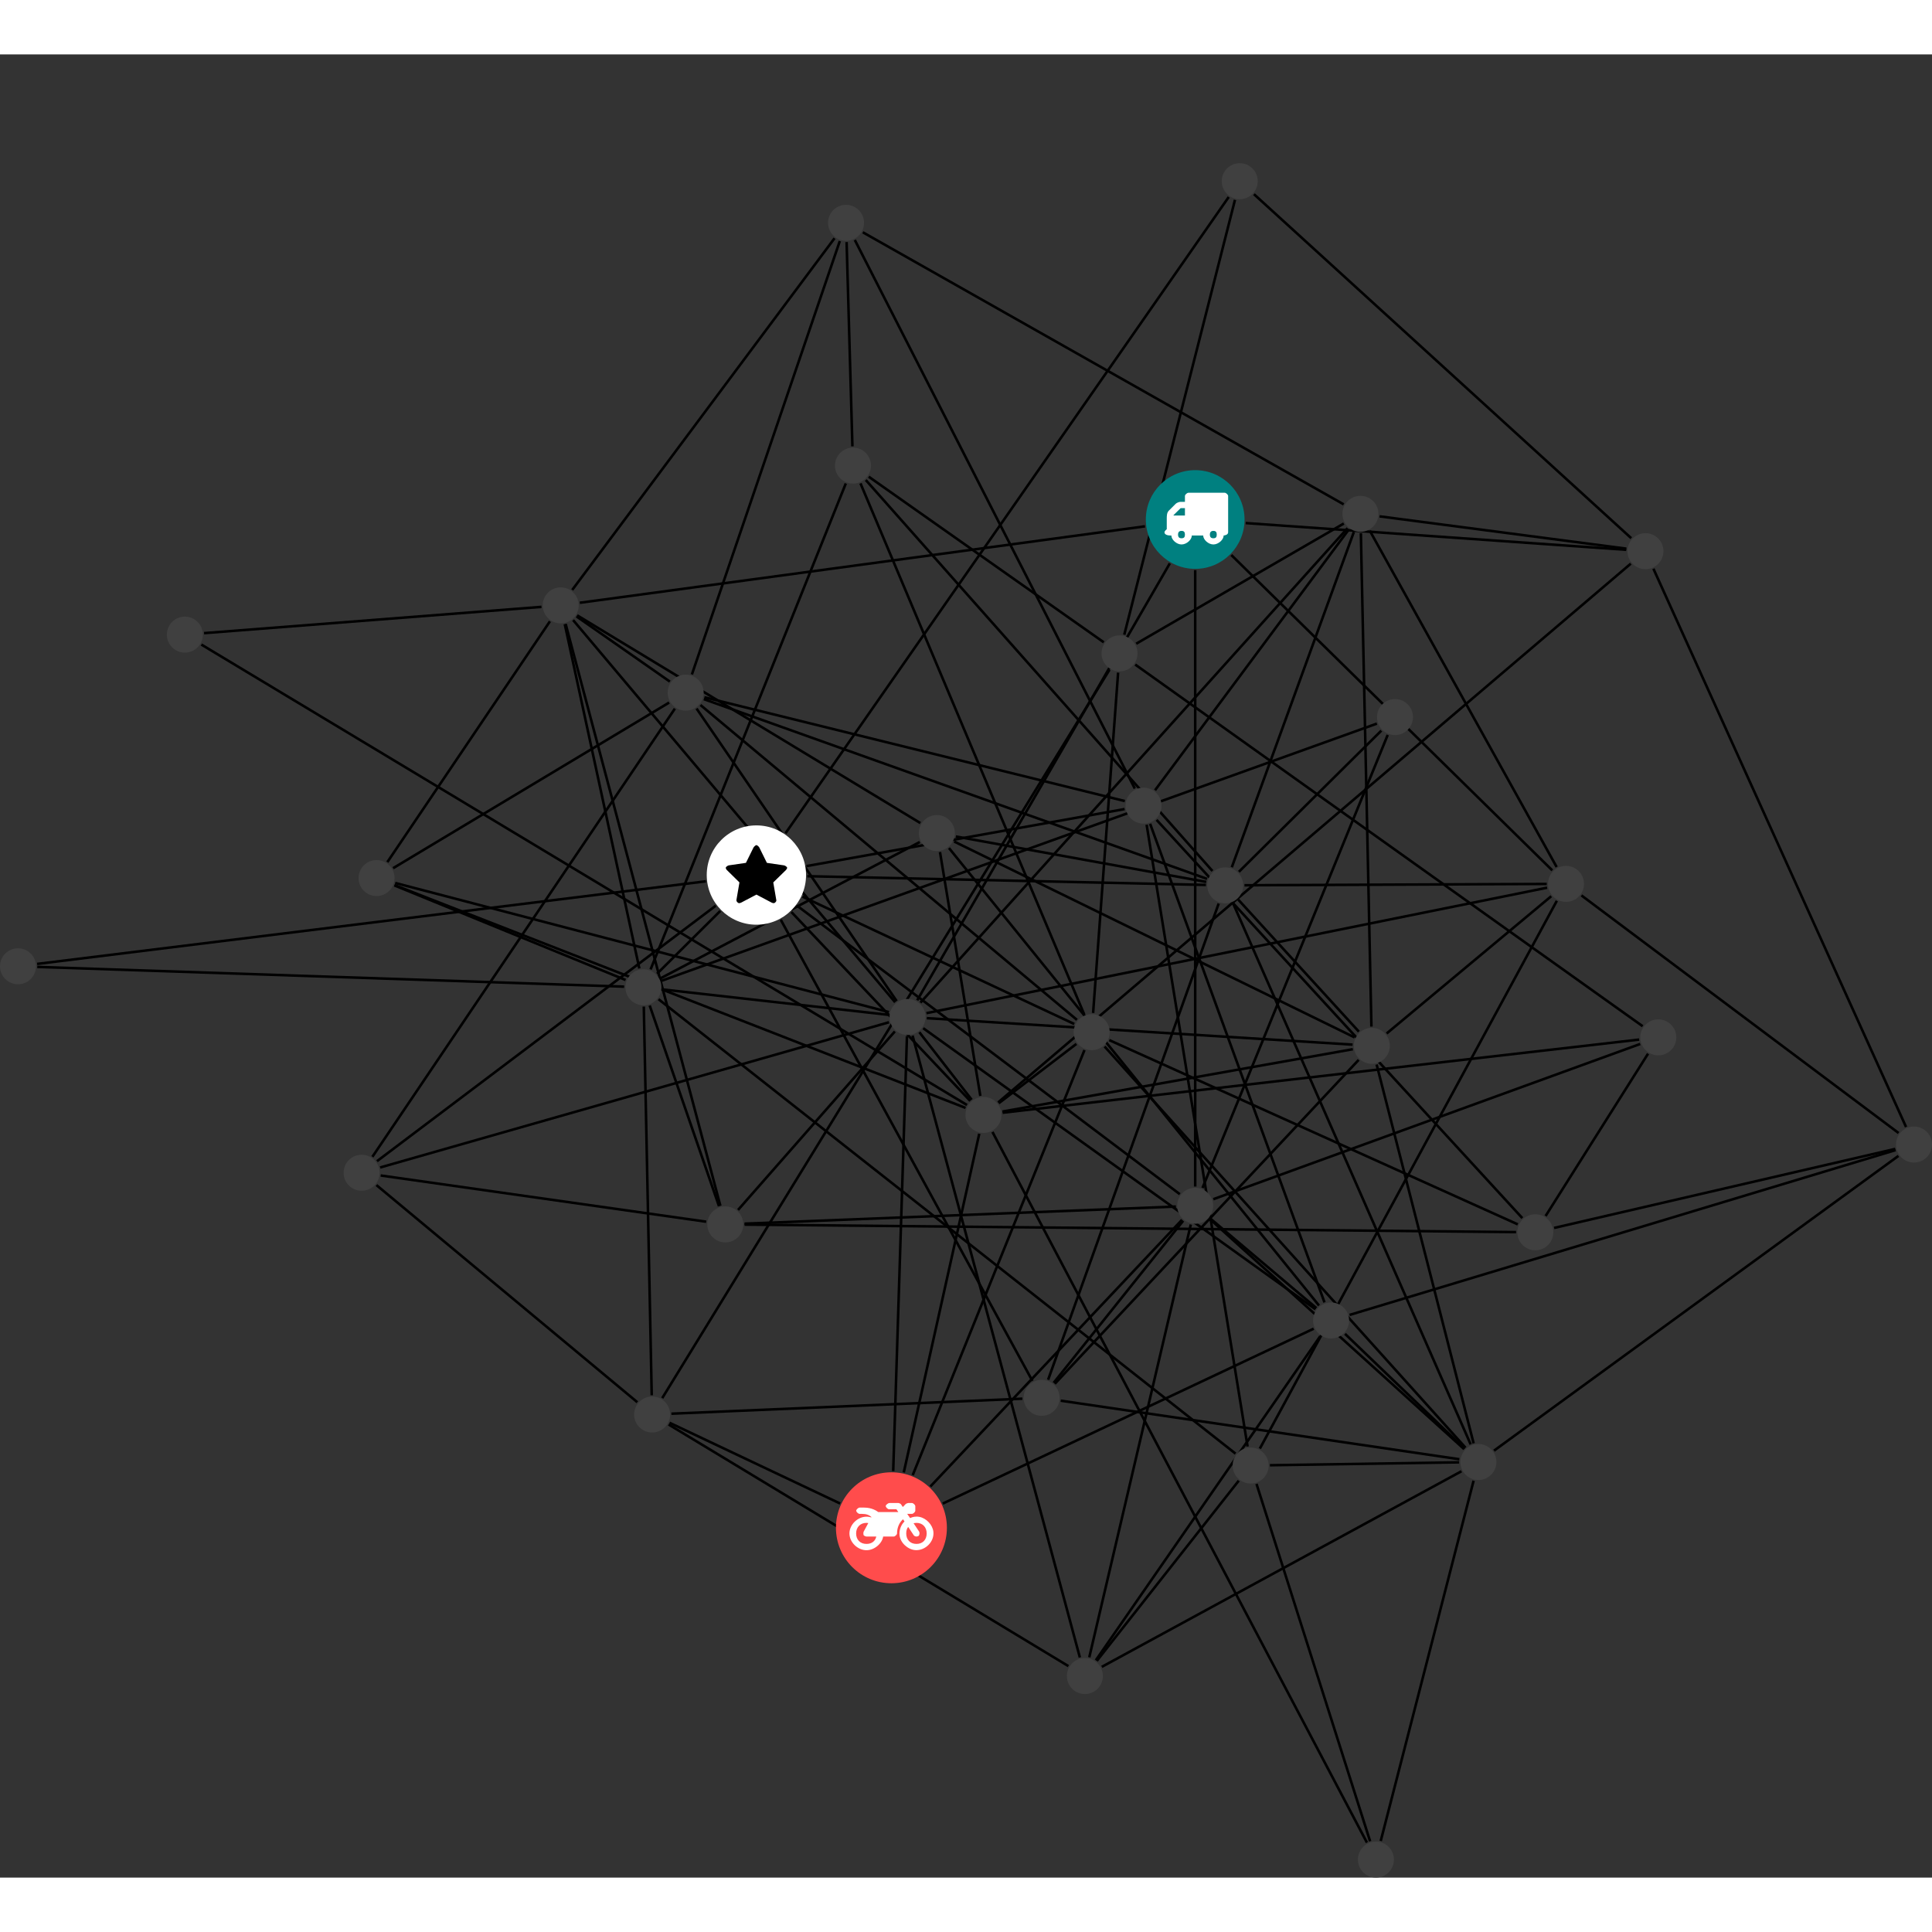 <?xml version="1.0" encoding="UTF-8"?>
<svg xmlns="http://www.w3.org/2000/svg" xmlns:xlink="http://www.w3.org/1999/xlink" width="302.499pt" height="302.499pt" viewBox="0.000 -17.036 302.499 285.463" version="1.1">
<rect x="0.000" y="-17.036" width="302.499" height="285.463" fill="#333333" stroke="none"/>
<defs>
<g>
<symbol overflow="visible" id="glyph0-0">
<path style="stroke:none;" d="M 1.422 -0.75 L 1.422 -7.922 L 3.562 -7.922 L 3.562 -0.891 L 1.422 -0.891 Z M 0.625 0 L 4.531 0 L 4.531 -8.812 L 0.438 -8.812 L 0.438 0 Z M 0.625 0 "/>
</symbol>
<symbol overflow="visible" id="glyph0-1">
<path style="stroke:none;" d="M 3.375 -0.844 C 3.375 -0.453 3.234 -0.266 2.844 -0.266 C 2.469 -0.266 2.297 -0.453 2.297 -0.844 C 2.297 -1.219 2.469 -1.422 2.844 -1.422 C 3.234 -1.422 3.375 -1.219 3.375 -0.844 Z M 1.594 -3.688 L 1.594 -3.859 C 1.594 -3.875 1.578 -3.875 1.594 -3.891 L 2.688 -4.969 C 2.703 -5 2.656 -4.984 2.688 -4.984 L 3.375 -4.984 L 3.375 -3.828 L 1.594 -3.828 Z M 8.359 -0.844 C 8.359 -0.453 8.219 -0.266 7.828 -0.266 C 7.453 -0.266 7.281 -0.453 7.281 -0.844 C 7.281 -1.219 7.453 -1.422 7.828 -1.422 C 8.219 -1.422 8.359 -1.219 8.359 -0.844 Z M 10.141 -6.891 C 10.141 -7.094 9.812 -7.391 9.609 -7.391 L 3.922 -7.391 C 3.719 -7.391 3.375 -7.094 3.375 -6.891 L 3.375 -5.969 L 2.672 -5.969 C 2.469 -5.969 2.078 -5.812 1.938 -5.672 L 0.844 -4.578 C 0.531 -4.266 0.531 -3.734 0.531 -3.328 L 0.531 -1.688 C 0.516 -1.688 0.172 -1.391 0.172 -1.203 C 0.172 -0.781 0.781 -0.703 1.062 -0.703 L 1.25 -0.703 C 1.25 -0.047 2.062 0.703 2.844 0.703 C 3.641 0.703 4.453 -0.047 4.453 -0.703 L 6.234 -0.703 C 6.234 -0.047 7.047 0.703 7.828 0.703 C 8.625 0.703 9.438 -0.047 9.438 -0.703 C 9.547 -0.703 10.141 -0.781 10.141 -1.203 Z M 10.141 -6.891 "/>
</symbol>
<symbol overflow="visible" id="glyph0-2">
<path style="stroke:none;" d="M 12.969 -2.906 C 12.844 -3.984 11.859 -5.016 10.781 -5.219 C 10.234 -5.328 9.703 -5.219 9.328 -5.031 L 8.875 -5.688 L 9.609 -5.688 C 9.812 -5.688 10.141 -5.984 10.141 -6.188 L 10.141 -6.891 C 10.141 -7.094 9.812 -7.391 9.609 -7.391 L 9.047 -7.391 C 8.969 -7.391 8.734 -7.312 8.656 -7.25 L 8.188 -6.766 L 7.891 -7.203 C 7.828 -7.281 7.594 -7.391 7.484 -7.391 L 6.078 -7.391 C 5.906 -7.391 5.547 -7.125 5.516 -6.953 C 5.484 -6.734 5.828 -6.406 6.047 -6.406 L 7.188 -6.406 L 7.484 -5.969 L 4.344 -5.969 C 4.141 -6.125 3.375 -6.672 2.141 -6.672 L 1.422 -6.672 C 1.219 -6.672 0.891 -6.375 0.891 -6.188 C 0.891 -5.984 1.219 -5.688 1.422 -5.688 L 1.781 -5.688 C 2.484 -5.688 2.906 -5.516 3.281 -5.188 L 3.25 -5.141 C 3.078 -5.188 2.797 -5.25 2.5 -5.25 C 1.109 -5.25 -0.172 -4 -0.172 -2.625 C -0.172 -1.25 1.109 0 2.5 0 C 3.75 0 4.953 -1.062 5.109 -2.141 L 6.766 -2.141 C 6.969 -2.141 7.281 -2.438 7.281 -2.625 C 7.281 -3.609 7.688 -4.391 8.219 -4.844 L 8.453 -4.5 C 7.969 -4.062 7.578 -3.203 7.672 -2.359 C 7.781 -1.172 8.969 -0.094 10.141 -0.016 C 11.703 0.094 13.156 -1.344 12.969 -2.906 Z M 2.5 -0.984 C 1.516 -0.984 0.875 -1.641 0.875 -2.625 C 0.875 -3.594 1.516 -4.281 2.5 -4.281 C 2.672 -4.281 2.844 -4.234 2.781 -4.25 L 2.047 -2.891 C 2 -2.781 2 -2.469 2.047 -2.359 C 2.125 -2.25 2.375 -2.141 2.5 -2.141 L 4.031 -2.141 C 3.891 -1.453 3.344 -0.984 2.5 -0.984 Z M 10.328 -0.984 C 9.344 -0.984 8.719 -1.641 8.719 -2.625 C 8.719 -3.109 8.859 -3.469 9.031 -3.641 L 9.906 -2.328 C 9.969 -2.219 10.203 -2.141 10.328 -2.141 C 10.391 -2.141 10.594 -2.188 10.641 -2.234 C 10.812 -2.344 10.844 -2.75 10.734 -2.922 L 9.875 -4.219 C 9.859 -4.219 10.094 -4.281 10.328 -4.281 C 11.297 -4.281 11.922 -3.594 11.922 -2.625 C 11.922 -1.641 11.297 -0.984 10.328 -0.984 Z M 10.328 -0.984 "/>
</symbol>
<symbol overflow="visible" id="glyph0-3">
<path style="stroke:none;" d="M 9.438 -5.078 C 9.438 -5.25 9.078 -5.453 8.938 -5.469 L 6.266 -5.859 L 5.078 -8.266 C 5.031 -8.375 4.75 -8.641 4.625 -8.641 C 4.5 -8.641 4.234 -8.375 4.172 -8.266 L 2.984 -5.859 L 0.312 -5.469 C 0.172 -5.453 -0.172 -5.25 -0.172 -5.078 C -0.172 -4.969 -0.062 -4.781 0.016 -4.719 L 1.969 -2.797 L 1.5 -0.062 C 1.5 -0.016 1.5 0.016 1.5 0.047 C 1.5 0.203 1.75 0.453 1.906 0.453 C 1.984 0.453 2.188 0.406 2.25 0.359 L 4.625 -0.891 L 7 0.359 C 7.062 0.406 7.266 0.453 7.344 0.453 C 7.5 0.453 7.75 0.203 7.75 0.047 C 7.75 0.016 7.75 -0.016 7.734 -0.062 L 7.266 -2.797 L 9.234 -4.719 C 9.297 -4.781 9.438 -4.969 9.438 -5.078 Z M 9.438 -5.078 "/>
</symbol>
</g>
<clipPath id="clip1">
  <path d="M 237 148 L 302.5 148 L 302.5 173 L 237 173 Z M 237 148 "/>
</clipPath>
<clipPath id="clip2">
  <path d="M 149 146 L 220 146 L 220 268.426 L 149 268.426 Z M 149 146 "/>
</clipPath>
<clipPath id="clip3">
  <path d="M 210 200 L 237 200 L 237 268.426 L 210 268.426 Z M 210 200 "/>
</clipPath>
<clipPath id="clip4">
  <path d="M 191 201 L 221 201 L 221 268.426 L 191 268.426 Z M 191 201 "/>
</clipPath>
<clipPath id="clip5">
  <path d="M 253 57 L 302.5 57 L 302.5 157 L 253 157 Z M 253 57 "/>
</clipPath>
<clipPath id="clip6">
  <path d="M 241 109 L 302.5 109 L 302.5 158 L 241 158 Z M 241 109 "/>
</clipPath>
<clipPath id="clip7">
  <path d="M 205 148 L 302.5 148 L 302.5 186 L 205 186 Z M 205 148 "/>
</clipPath>
<clipPath id="clip8">
  <path d="M 228 149 L 302.5 149 L 302.5 208 L 228 208 Z M 228 149 "/>
</clipPath>
<clipPath id="clip9">
  <path d="M 212 262 L 219 262 L 219 268.426 L 212 268.426 Z M 212 262 "/>
</clipPath>
<clipPath id="clip10">
  <path d="M 296 150 L 302.5 150 L 302.5 157 L 296 157 Z M 296 150 "/>
</clipPath>
</defs>
<g id="surface1">
<path style="fill:none;stroke-width:0.399;stroke-linecap:butt;stroke-linejoin:miter;stroke:rgb(0%,0%,0%);stroke-opacity:1;stroke-miterlimit:10;" d="M 0.002 -7.928 L 0.002 -104.436 " transform="matrix(1,0,0,-1,187.135,55.787)"/>
<path style="fill:none;stroke-width:0.399;stroke-linecap:butt;stroke-linejoin:miter;stroke:rgb(0%,0%,0%);stroke-opacity:1;stroke-miterlimit:10;" d="M 7.908 -0.557 L 67.49 -4.744 " transform="matrix(1,0,0,-1,187.135,55.787)"/>
<path style="fill:none;stroke-width:0.399;stroke-linecap:butt;stroke-linejoin:miter;stroke:rgb(0%,0%,0%);stroke-opacity:1;stroke-miterlimit:10;" d="M 5.654 -5.557 L 55.908 -54.932 " transform="matrix(1,0,0,-1,187.135,55.787)"/>
<path style="fill:none;stroke-width:0.399;stroke-linecap:butt;stroke-linejoin:miter;stroke:rgb(0%,0%,0%);stroke-opacity:1;stroke-miterlimit:10;" d="M -7.858 -1.065 L -96.354 -13.037 " transform="matrix(1,0,0,-1,187.135,55.787)"/>
<path style="fill:none;stroke-width:0.399;stroke-linecap:butt;stroke-linejoin:miter;stroke:rgb(0%,0%,0%);stroke-opacity:1;stroke-miterlimit:10;" d="M -3.971 -6.865 L -43.526 -75.279 " transform="matrix(1,0,0,-1,187.135,55.787)"/>
<path style="fill:none;stroke-width:0.399;stroke-linecap:butt;stroke-linejoin:miter;stroke:rgb(0%,0%,0%);stroke-opacity:1;stroke-miterlimit:10;" d="M 30.142 -33.729 L 1.142 -104.658 " transform="matrix(1,0,0,-1,187.135,55.787)"/>
<path style="fill:none;stroke-width:0.399;stroke-linecap:butt;stroke-linejoin:miter;stroke:rgb(0%,0%,0%);stroke-opacity:1;stroke-miterlimit:10;" d="M 29.142 -33.057 L 6.842 -55.158 " transform="matrix(1,0,0,-1,187.135,55.787)"/>
<path style="fill:none;stroke-width:0.399;stroke-linecap:butt;stroke-linejoin:miter;stroke:rgb(0%,0%,0%);stroke-opacity:1;stroke-miterlimit:10;" d="M 28.447 -31.955 L -83.557 -72.225 " transform="matrix(1,0,0,-1,187.135,55.787)"/>
<path style="fill:none;stroke-width:0.399;stroke-linecap:butt;stroke-linejoin:miter;stroke:rgb(0%,0%,0%);stroke-opacity:1;stroke-miterlimit:10;" d="M 50.24 -111.572 L -70.553 -110.4 " transform="matrix(1,0,0,-1,187.135,55.787)"/>
<path style="fill:none;stroke-width:0.399;stroke-linecap:butt;stroke-linejoin:miter;stroke:rgb(0%,0%,0%);stroke-opacity:1;stroke-miterlimit:10;" d="M 54.865 -109.049 L 70.904 -83.639 " transform="matrix(1,0,0,-1,187.135,55.787)"/>
<g clip-path="url(#clip1)" clip-rule="nonzero">
<path style="fill:none;stroke-width:0.399;stroke-linecap:butt;stroke-linejoin:miter;stroke:rgb(0%,0%,0%);stroke-opacity:1;stroke-miterlimit:10;" d="M 56.197 -110.92 L 109.607 -98.545 " transform="matrix(1,0,0,-1,187.135,55.787)"/>
</g>
<path style="fill:none;stroke-width:0.399;stroke-linecap:butt;stroke-linejoin:miter;stroke:rgb(0%,0%,0%);stroke-opacity:1;stroke-miterlimit:10;" d="M 50.506 -110.361 L -13.451 -81.514 " transform="matrix(1,0,0,-1,187.135,55.787)"/>
<path style="fill:none;stroke-width:0.399;stroke-linecap:butt;stroke-linejoin:miter;stroke:rgb(0%,0%,0%);stroke-opacity:1;stroke-miterlimit:10;" d="M 51.217 -109.381 L -6.049 -47.029 " transform="matrix(1,0,0,-1,187.135,55.787)"/>
<path style="fill:none;stroke-width:0.399;stroke-linecap:butt;stroke-linejoin:miter;stroke:rgb(0%,0%,0%);stroke-opacity:1;stroke-miterlimit:10;" d="M -45.627 -149.197 L -33.807 -96.17 " transform="matrix(1,0,0,-1,187.135,55.787)"/>
<path style="fill:none;stroke-width:0.399;stroke-linecap:butt;stroke-linejoin:miter;stroke:rgb(0%,0%,0%);stroke-opacity:1;stroke-miterlimit:10;" d="M -41.467 -151.408 L -2.069 -109.647 " transform="matrix(1,0,0,-1,187.135,55.787)"/>
<path style="fill:none;stroke-width:0.399;stroke-linecap:butt;stroke-linejoin:miter;stroke:rgb(0%,0%,0%);stroke-opacity:1;stroke-miterlimit:10;" d="M -55.596 -154.068 L -82.299 -141.428 " transform="matrix(1,0,0,-1,187.135,55.787)"/>
<path style="fill:none;stroke-width:0.399;stroke-linecap:butt;stroke-linejoin:miter;stroke:rgb(0%,0%,0%);stroke-opacity:1;stroke-miterlimit:10;" d="M -39.526 -154.08 L 18.549 -126.697 " transform="matrix(1,0,0,-1,187.135,55.787)"/>
<path style="fill:none;stroke-width:0.399;stroke-linecap:butt;stroke-linejoin:miter;stroke:rgb(0%,0%,0%);stroke-opacity:1;stroke-miterlimit:10;" d="M -47.283 -148.99 L -45.131 -80.908 " transform="matrix(1,0,0,-1,187.135,55.787)"/>
<path style="fill:none;stroke-width:0.399;stroke-linecap:butt;stroke-linejoin:miter;stroke:rgb(0%,0%,0%);stroke-opacity:1;stroke-miterlimit:10;" d="M -44.233 -149.631 L -17.334 -83.068 " transform="matrix(1,0,0,-1,187.135,55.787)"/>
<g clip-path="url(#clip2)" clip-rule="nonzero">
<path style="fill:none;stroke-width:0.399;stroke-linecap:butt;stroke-linejoin:miter;stroke:rgb(0%,0%,0%);stroke-opacity:1;stroke-miterlimit:10;" d="M 26.888 -207.154 L -31.74 -95.897 " transform="matrix(1,0,0,-1,187.135,55.787)"/>
</g>
<g clip-path="url(#clip3)" clip-rule="nonzero">
<path style="fill:none;stroke-width:0.399;stroke-linecap:butt;stroke-linejoin:miter;stroke:rgb(0%,0%,0%);stroke-opacity:1;stroke-miterlimit:10;" d="M 29.049 -206.904 L 43.592 -150.494 " transform="matrix(1,0,0,-1,187.135,55.787)"/>
</g>
<g clip-path="url(#clip4)" clip-rule="nonzero">
<path style="fill:none;stroke-width:0.399;stroke-linecap:butt;stroke-linejoin:miter;stroke:rgb(0%,0%,0%);stroke-opacity:1;stroke-miterlimit:10;" d="M 27.385 -206.947 L 9.599 -150.998 " transform="matrix(1,0,0,-1,187.135,55.787)"/>
</g>
<path style="fill:none;stroke-width:0.399;stroke-linecap:butt;stroke-linejoin:miter;stroke:rgb(0%,0%,0%);stroke-opacity:1;stroke-miterlimit:10;" d="M -35.225 -91.033 L -63.221 -61.459 " transform="matrix(1,0,0,-1,187.135,55.787)"/>
<path style="fill:none;stroke-width:0.399;stroke-linecap:butt;stroke-linejoin:miter;stroke:rgb(0%,0%,0%);stroke-opacity:1;stroke-miterlimit:10;" d="M -30.854 -91.268 L 68.201 -6.912 " transform="matrix(1,0,0,-1,187.135,55.787)"/>
<path style="fill:none;stroke-width:0.399;stroke-linecap:butt;stroke-linejoin:miter;stroke:rgb(0%,0%,0%);stroke-opacity:1;stroke-miterlimit:10;" d="M -35.959 -92.127 L -125.365 -57.24 " transform="matrix(1,0,0,-1,187.135,55.787)"/>
<path style="fill:none;stroke-width:0.399;stroke-linecap:butt;stroke-linejoin:miter;stroke:rgb(0%,0%,0%);stroke-opacity:1;stroke-miterlimit:10;" d="M -30.178 -92.697 L 24.685 -82.936 " transform="matrix(1,0,0,-1,187.135,55.787)"/>
<path style="fill:none;stroke-width:0.399;stroke-linecap:butt;stroke-linejoin:miter;stroke:rgb(0%,0%,0%);stroke-opacity:1;stroke-miterlimit:10;" d="M -35.737 -91.67 L -155.608 -19.58 " transform="matrix(1,0,0,-1,187.135,55.787)"/>
<path style="fill:none;stroke-width:0.399;stroke-linecap:butt;stroke-linejoin:miter;stroke:rgb(0%,0%,0%);stroke-opacity:1;stroke-miterlimit:10;" d="M -30.151 -92.881 L 69.513 -81.428 " transform="matrix(1,0,0,-1,187.135,55.787)"/>
<path style="fill:none;stroke-width:0.399;stroke-linecap:butt;stroke-linejoin:miter;stroke:rgb(0%,0%,0%);stroke-opacity:1;stroke-miterlimit:10;" d="M -34.998 -90.842 L -43.19 -80.275 " transform="matrix(1,0,0,-1,187.135,55.787)"/>
<path style="fill:none;stroke-width:0.399;stroke-linecap:butt;stroke-linejoin:miter;stroke:rgb(0%,0%,0%);stroke-opacity:1;stroke-miterlimit:10;" d="M -30.752 -91.393 L -18.6 -82.104 " transform="matrix(1,0,0,-1,187.135,55.787)"/>
<path style="fill:none;stroke-width:0.399;stroke-linecap:butt;stroke-linejoin:miter;stroke:rgb(0%,0%,0%);stroke-opacity:1;stroke-miterlimit:10;" d="M -33.643 -90.248 L -39.959 -52.068 " transform="matrix(1,0,0,-1,187.135,55.787)"/>
<path style="fill:none;stroke-width:0.399;stroke-linecap:butt;stroke-linejoin:miter;stroke:rgb(0%,0%,0%);stroke-opacity:1;stroke-miterlimit:10;" d="M -2.408 -105.635 L -62.334 -60.471 " transform="matrix(1,0,0,-1,187.135,55.787)"/>
<path style="fill:none;stroke-width:0.399;stroke-linecap:butt;stroke-linejoin:miter;stroke:rgb(0%,0%,0%);stroke-opacity:1;stroke-miterlimit:10;" d="M -0.69 -110.389 L -16.584 -178.147 " transform="matrix(1,0,0,-1,187.135,55.787)"/>
<path style="fill:none;stroke-width:0.399;stroke-linecap:butt;stroke-linejoin:miter;stroke:rgb(0%,0%,0%);stroke-opacity:1;stroke-miterlimit:10;" d="M -3.014 -107.572 L -70.557 -110.252 " transform="matrix(1,0,0,-1,187.135,55.787)"/>
<path style="fill:none;stroke-width:0.399;stroke-linecap:butt;stroke-linejoin:miter;stroke:rgb(0%,0%,0%);stroke-opacity:1;stroke-miterlimit:10;" d="M 2.838 -106.42 L 69.677 -82.115 " transform="matrix(1,0,0,-1,187.135,55.787)"/>
<path style="fill:none;stroke-width:0.399;stroke-linecap:butt;stroke-linejoin:miter;stroke:rgb(0%,0%,0%);stroke-opacity:1;stroke-miterlimit:10;" d="M 2.306 -109.397 L 18.974 -123.467 " transform="matrix(1,0,0,-1,187.135,55.787)"/>
<path style="fill:none;stroke-width:0.399;stroke-linecap:butt;stroke-linejoin:miter;stroke:rgb(0%,0%,0%);stroke-opacity:1;stroke-miterlimit:10;" d="M 2.236 -109.475 L 42.107 -145.549 " transform="matrix(1,0,0,-1,187.135,55.787)"/>
<path style="fill:none;stroke-width:0.399;stroke-linecap:butt;stroke-linejoin:miter;stroke:rgb(0%,0%,0%);stroke-opacity:1;stroke-miterlimit:10;" d="M -1.885 -109.807 L -22.158 -135.17 " transform="matrix(1,0,0,-1,187.135,55.787)"/>
<path style="fill:none;stroke-width:0.399;stroke-linecap:butt;stroke-linejoin:miter;stroke:rgb(0%,0%,0%);stroke-opacity:1;stroke-miterlimit:10;" d="M -60.733 -55.846 L 1.681 -57.217 " transform="matrix(1,0,0,-1,187.135,55.787)"/>
<path style="fill:none;stroke-width:0.399;stroke-linecap:butt;stroke-linejoin:miter;stroke:rgb(0%,0%,0%);stroke-opacity:1;stroke-miterlimit:10;" d="M -75.073 -60.471 L -128.108 -100.467 " transform="matrix(1,0,0,-1,187.135,55.787)"/>
<path style="fill:none;stroke-width:0.399;stroke-linecap:butt;stroke-linejoin:miter;stroke:rgb(0%,0%,0%);stroke-opacity:1;stroke-miterlimit:10;" d="M -76.619 -56.647 L -181.322 -69.584 " transform="matrix(1,0,0,-1,187.135,55.787)"/>
<path style="fill:none;stroke-width:0.399;stroke-linecap:butt;stroke-linejoin:miter;stroke:rgb(0%,0%,0%);stroke-opacity:1;stroke-miterlimit:10;" d="M -64.147 -49.127 L 5.248 50.494 " transform="matrix(1,0,0,-1,187.135,55.787)"/>
<path style="fill:none;stroke-width:0.399;stroke-linecap:butt;stroke-linejoin:miter;stroke:rgb(0%,0%,0%);stroke-opacity:1;stroke-miterlimit:10;" d="M -64.885 -62.67 L -25.487 -134.877 " transform="matrix(1,0,0,-1,187.135,55.787)"/>
<path style="fill:none;stroke-width:0.399;stroke-linecap:butt;stroke-linejoin:miter;stroke:rgb(0%,0%,0%);stroke-opacity:1;stroke-miterlimit:10;" d="M -61.483 -59.053 L -18.936 -78.99 " transform="matrix(1,0,0,-1,187.135,55.787)"/>
<path style="fill:none;stroke-width:0.399;stroke-linecap:butt;stroke-linejoin:miter;stroke:rgb(0%,0%,0%);stroke-opacity:1;stroke-miterlimit:10;" d="M -74.362 -61.291 L -84.256 -71.119 " transform="matrix(1,0,0,-1,187.135,55.787)"/>
<path style="fill:none;stroke-width:0.399;stroke-linecap:butt;stroke-linejoin:miter;stroke:rgb(0%,0%,0%);stroke-opacity:1;stroke-miterlimit:10;" d="M -60.854 -54.264 L -11.057 -45.338 " transform="matrix(1,0,0,-1,187.135,55.787)"/>
<path style="fill:none;stroke-width:0.399;stroke-linecap:butt;stroke-linejoin:miter;stroke:rgb(0%,0%,0%);stroke-opacity:1;stroke-miterlimit:10;" d="M 6.736 -59.51 L 25.623 -80.182 " transform="matrix(1,0,0,-1,187.135,55.787)"/>
<path style="fill:none;stroke-width:0.399;stroke-linecap:butt;stroke-linejoin:miter;stroke:rgb(0%,0%,0%);stroke-opacity:1;stroke-miterlimit:10;" d="M 7.717 -57.268 L 55.041 -57.061 " transform="matrix(1,0,0,-1,187.135,55.787)"/>
<path style="fill:none;stroke-width:0.399;stroke-linecap:butt;stroke-linejoin:miter;stroke:rgb(0%,0%,0%);stroke-opacity:1;stroke-miterlimit:10;" d="M 5.732 -54.447 L 24.842 -1.951 " transform="matrix(1,0,0,-1,187.135,55.787)"/>
<path style="fill:none;stroke-width:0.399;stroke-linecap:butt;stroke-linejoin:miter;stroke:rgb(0%,0%,0%);stroke-opacity:1;stroke-miterlimit:10;" d="M 5.912 -60.045 L 43.131 -144.811 " transform="matrix(1,0,0,-1,187.135,55.787)"/>
<path style="fill:none;stroke-width:0.399;stroke-linecap:butt;stroke-linejoin:miter;stroke:rgb(0%,0%,0%);stroke-opacity:1;stroke-miterlimit:10;" d="M 3.681 -60.123 L -23.026 -134.686 " transform="matrix(1,0,0,-1,187.135,55.787)"/>
<path style="fill:none;stroke-width:0.399;stroke-linecap:butt;stroke-linejoin:miter;stroke:rgb(0%,0%,0%);stroke-opacity:1;stroke-miterlimit:10;" d="M 1.728 -56.744 L -37.479 -49.631 " transform="matrix(1,0,0,-1,187.135,55.787)"/>
<path style="fill:none;stroke-width:0.399;stroke-linecap:butt;stroke-linejoin:miter;stroke:rgb(0%,0%,0%);stroke-opacity:1;stroke-miterlimit:10;" d="M 2.697 -55.026 L -51.58 6.182 " transform="matrix(1,0,0,-1,187.135,55.787)"/>
<path style="fill:none;stroke-width:0.399;stroke-linecap:butt;stroke-linejoin:miter;stroke:rgb(0%,0%,0%);stroke-opacity:1;stroke-miterlimit:10;" d="M 1.857 -56.268 L -76.936 -28.127 " transform="matrix(1,0,0,-1,187.135,55.787)"/>
<path style="fill:none;stroke-width:0.399;stroke-linecap:butt;stroke-linejoin:miter;stroke:rgb(0%,0%,0%);stroke-opacity:1;stroke-miterlimit:10;" d="M 67.506 -4.565 L 28.865 0.494 " transform="matrix(1,0,0,-1,187.135,55.787)"/>
<path style="fill:none;stroke-width:0.399;stroke-linecap:butt;stroke-linejoin:miter;stroke:rgb(0%,0%,0%);stroke-opacity:1;stroke-miterlimit:10;" d="M 68.271 -2.924 L 9.201 50.935 " transform="matrix(1,0,0,-1,187.135,55.787)"/>
<g clip-path="url(#clip5)" clip-rule="nonzero">
<path style="fill:none;stroke-width:0.399;stroke-linecap:butt;stroke-linejoin:miter;stroke:rgb(0%,0%,0%);stroke-opacity:1;stroke-miterlimit:10;" d="M 71.744 -7.705 L 111.302 -95.115 " transform="matrix(1,0,0,-1,187.135,55.787)"/>
</g>
<path style="fill:none;stroke-width:0.399;stroke-linecap:butt;stroke-linejoin:miter;stroke:rgb(0%,0%,0%);stroke-opacity:1;stroke-miterlimit:10;" d="M -127.53 -102.709 L -76.561 -109.947 " transform="matrix(1,0,0,-1,187.135,55.787)"/>
<path style="fill:none;stroke-width:0.399;stroke-linecap:butt;stroke-linejoin:miter;stroke:rgb(0%,0%,0%);stroke-opacity:1;stroke-miterlimit:10;" d="M -128.197 -104.213 L -87.35 -138.205 " transform="matrix(1,0,0,-1,187.135,55.787)"/>
<path style="fill:none;stroke-width:0.399;stroke-linecap:butt;stroke-linejoin:miter;stroke:rgb(0%,0%,0%);stroke-opacity:1;stroke-miterlimit:10;" d="M -127.615 -101.455 L -47.94 -78.717 " transform="matrix(1,0,0,-1,187.135,55.787)"/>
<path style="fill:none;stroke-width:0.399;stroke-linecap:butt;stroke-linejoin:miter;stroke:rgb(0%,0%,0%);stroke-opacity:1;stroke-miterlimit:10;" d="M -128.83 -99.783 L -81.467 -29.611 " transform="matrix(1,0,0,-1,187.135,55.787)"/>
<path style="fill:none;stroke-width:0.399;stroke-linecap:butt;stroke-linejoin:miter;stroke:rgb(0%,0%,0%);stroke-opacity:1;stroke-miterlimit:10;" d="M -9.389 -22.713 L 70.056 -79.334 " transform="matrix(1,0,0,-1,187.135,55.787)"/>
<path style="fill:none;stroke-width:0.399;stroke-linecap:butt;stroke-linejoin:miter;stroke:rgb(0%,0%,0%);stroke-opacity:1;stroke-miterlimit:10;" d="M -13.424 -23.533 L -83.448 -137.565 " transform="matrix(1,0,0,-1,187.135,55.787)"/>
<path style="fill:none;stroke-width:0.399;stroke-linecap:butt;stroke-linejoin:miter;stroke:rgb(0%,0%,0%);stroke-opacity:1;stroke-miterlimit:10;" d="M -9.237 -19.447 L 23.263 -0.627 " transform="matrix(1,0,0,-1,187.135,55.787)"/>
<path style="fill:none;stroke-width:0.399;stroke-linecap:butt;stroke-linejoin:miter;stroke:rgb(0%,0%,0%);stroke-opacity:1;stroke-miterlimit:10;" d="M -11.104 -18.037 L 6.228 50.045 " transform="matrix(1,0,0,-1,187.135,55.787)"/>
<path style="fill:none;stroke-width:0.399;stroke-linecap:butt;stroke-linejoin:miter;stroke:rgb(0%,0%,0%);stroke-opacity:1;stroke-miterlimit:10;" d="M -12.069 -23.971 L -15.983 -77.264 " transform="matrix(1,0,0,-1,187.135,55.787)"/>
<path style="fill:none;stroke-width:0.399;stroke-linecap:butt;stroke-linejoin:miter;stroke:rgb(0%,0%,0%);stroke-opacity:1;stroke-miterlimit:10;" d="M -14.315 -19.225 L -51.115 6.701 " transform="matrix(1,0,0,-1,187.135,55.787)"/>
<path style="fill:none;stroke-width:0.399;stroke-linecap:butt;stroke-linejoin:miter;stroke:rgb(0%,0%,0%);stroke-opacity:1;stroke-miterlimit:10;" d="M -126.487 -53.643 L -101.033 -15.943 " transform="matrix(1,0,0,-1,187.135,55.787)"/>
<path style="fill:none;stroke-width:0.399;stroke-linecap:butt;stroke-linejoin:miter;stroke:rgb(0%,0%,0%);stroke-opacity:1;stroke-miterlimit:10;" d="M -125.256 -56.908 L -47.955 -77.127 " transform="matrix(1,0,0,-1,187.135,55.787)"/>
<path style="fill:none;stroke-width:0.399;stroke-linecap:butt;stroke-linejoin:miter;stroke:rgb(0%,0%,0%);stroke-opacity:1;stroke-miterlimit:10;" d="M -125.385 -57.287 L -89.19 -72.1 " transform="matrix(1,0,0,-1,187.135,55.787)"/>
<path style="fill:none;stroke-width:0.399;stroke-linecap:butt;stroke-linejoin:miter;stroke:rgb(0%,0%,0%);stroke-opacity:1;stroke-miterlimit:10;" d="M -125.588 -54.592 L -82.365 -28.662 " transform="matrix(1,0,0,-1,187.135,55.787)"/>
<path style="fill:none;stroke-width:0.399;stroke-linecap:butt;stroke-linejoin:miter;stroke:rgb(0%,0%,0%);stroke-opacity:1;stroke-miterlimit:10;" d="M -19.858 -179.525 L -82.448 -141.697 " transform="matrix(1,0,0,-1,187.135,55.787)"/>
<path style="fill:none;stroke-width:0.399;stroke-linecap:butt;stroke-linejoin:miter;stroke:rgb(0%,0%,0%);stroke-opacity:1;stroke-miterlimit:10;" d="M -15.557 -178.604 L 19.56 -127.893 " transform="matrix(1,0,0,-1,187.135,55.787)"/>
<path style="fill:none;stroke-width:0.399;stroke-linecap:butt;stroke-linejoin:miter;stroke:rgb(0%,0%,0%);stroke-opacity:1;stroke-miterlimit:10;" d="M -14.623 -179.643 L 41.693 -149.014 " transform="matrix(1,0,0,-1,187.135,55.787)"/>
<path style="fill:none;stroke-width:0.399;stroke-linecap:butt;stroke-linejoin:miter;stroke:rgb(0%,0%,0%);stroke-opacity:1;stroke-miterlimit:10;" d="M -18.057 -178.17 L -44.252 -80.807 " transform="matrix(1,0,0,-1,187.135,55.787)"/>
<path style="fill:none;stroke-width:0.399;stroke-linecap:butt;stroke-linejoin:miter;stroke:rgb(0%,0%,0%);stroke-opacity:1;stroke-miterlimit:10;" d="M -15.408 -178.713 L 6.818 -150.494 " transform="matrix(1,0,0,-1,187.135,55.787)"/>
<path style="fill:none;stroke-width:0.399;stroke-linecap:butt;stroke-linejoin:miter;stroke:rgb(0%,0%,0%);stroke-opacity:1;stroke-miterlimit:10;" d="M 29.974 -80.475 L 55.744 -58.983 " transform="matrix(1,0,0,-1,187.135,55.787)"/>
<path style="fill:none;stroke-width:0.399;stroke-linecap:butt;stroke-linejoin:miter;stroke:rgb(0%,0%,0%);stroke-opacity:1;stroke-miterlimit:10;" d="M 27.592 -79.393 L 25.939 -2.131 " transform="matrix(1,0,0,-1,187.135,55.787)"/>
<path style="fill:none;stroke-width:0.399;stroke-linecap:butt;stroke-linejoin:miter;stroke:rgb(0%,0%,0%);stroke-opacity:1;stroke-miterlimit:10;" d="M 28.408 -85.334 L 43.595 -144.65 " transform="matrix(1,0,0,-1,187.135,55.787)"/>
<path style="fill:none;stroke-width:0.399;stroke-linecap:butt;stroke-linejoin:miter;stroke:rgb(0%,0%,0%);stroke-opacity:1;stroke-miterlimit:10;" d="M 25.595 -84.608 L -21.979 -135.326 " transform="matrix(1,0,0,-1,187.135,55.787)"/>
<path style="fill:none;stroke-width:0.399;stroke-linecap:butt;stroke-linejoin:miter;stroke:rgb(0%,0%,0%);stroke-opacity:1;stroke-miterlimit:10;" d="M 24.646 -82.221 L -42.026 -78.076 " transform="matrix(1,0,0,-1,187.135,55.787)"/>
<path style="fill:none;stroke-width:0.399;stroke-linecap:butt;stroke-linejoin:miter;stroke:rgb(0%,0%,0%);stroke-opacity:1;stroke-miterlimit:10;" d="M 24.947 -81.084 L -37.74 -50.42 " transform="matrix(1,0,0,-1,187.135,55.787)"/>
<path style="fill:none;stroke-width:0.399;stroke-linecap:butt;stroke-linejoin:miter;stroke:rgb(0%,0%,0%);stroke-opacity:1;stroke-miterlimit:10;" d="M -74.346 -107.451 L -98.569 -16.358 " transform="matrix(1,0,0,-1,187.135,55.787)"/>
<path style="fill:none;stroke-width:0.399;stroke-linecap:butt;stroke-linejoin:miter;stroke:rgb(0%,0%,0%);stroke-opacity:1;stroke-miterlimit:10;" d="M -71.58 -108.104 L -47.03 -80.158 " transform="matrix(1,0,0,-1,187.135,55.787)"/>
<path style="fill:none;stroke-width:0.399;stroke-linecap:butt;stroke-linejoin:miter;stroke:rgb(0%,0%,0%);stroke-opacity:1;stroke-miterlimit:10;" d="M -74.557 -107.518 L -85.412 -76.096 " transform="matrix(1,0,0,-1,187.135,55.787)"/>
<path style="fill:none;stroke-width:0.399;stroke-linecap:butt;stroke-linejoin:miter;stroke:rgb(0%,0%,0%);stroke-opacity:1;stroke-miterlimit:10;" d="M -181.303 -70.053 L -89.412 -73.143 " transform="matrix(1,0,0,-1,187.135,55.787)"/>
<path style="fill:none;stroke-width:0.399;stroke-linecap:butt;stroke-linejoin:miter;stroke:rgb(0%,0%,0%);stroke-opacity:1;stroke-miterlimit:10;" d="M 56.595 -54.412 L 27.338 -1.752 " transform="matrix(1,0,0,-1,187.135,55.787)"/>
<g clip-path="url(#clip6)" clip-rule="nonzero">
<path style="fill:none;stroke-width:0.399;stroke-linecap:butt;stroke-linejoin:miter;stroke:rgb(0%,0%,0%);stroke-opacity:1;stroke-miterlimit:10;" d="M 60.474 -58.858 L 110.131 -96.057 " transform="matrix(1,0,0,-1,187.135,55.787)"/>
</g>
<path style="fill:none;stroke-width:0.399;stroke-linecap:butt;stroke-linejoin:miter;stroke:rgb(0%,0%,0%);stroke-opacity:1;stroke-miterlimit:10;" d="M 55.103 -57.647 L -42.08 -77.291 " transform="matrix(1,0,0,-1,187.135,55.787)"/>
<path style="fill:none;stroke-width:0.399;stroke-linecap:butt;stroke-linejoin:miter;stroke:rgb(0%,0%,0%);stroke-opacity:1;stroke-miterlimit:10;" d="M 56.623 -59.701 L 10.123 -145.471 " transform="matrix(1,0,0,-1,187.135,55.787)"/>
<path style="fill:none;stroke-width:0.399;stroke-linecap:butt;stroke-linejoin:miter;stroke:rgb(0%,0%,0%);stroke-opacity:1;stroke-miterlimit:10;" d="M -155.186 -17.791 L -102.354 -13.678 " transform="matrix(1,0,0,-1,187.135,55.787)"/>
<path style="fill:none;stroke-width:0.399;stroke-linecap:butt;stroke-linejoin:miter;stroke:rgb(0%,0%,0%);stroke-opacity:1;stroke-miterlimit:10;" d="M -52.041 44.971 L 23.248 2.373 " transform="matrix(1,0,0,-1,187.135,55.787)"/>
<path style="fill:none;stroke-width:0.399;stroke-linecap:butt;stroke-linejoin:miter;stroke:rgb(0%,0%,0%);stroke-opacity:1;stroke-miterlimit:10;" d="M -56.471 44.037 L -97.541 -11.025 " transform="matrix(1,0,0,-1,187.135,55.787)"/>
<path style="fill:none;stroke-width:0.399;stroke-linecap:butt;stroke-linejoin:miter;stroke:rgb(0%,0%,0%);stroke-opacity:1;stroke-miterlimit:10;" d="M -54.58 43.439 L -53.67 11.455 " transform="matrix(1,0,0,-1,187.135,55.787)"/>
<path style="fill:none;stroke-width:0.399;stroke-linecap:butt;stroke-linejoin:miter;stroke:rgb(0%,0%,0%);stroke-opacity:1;stroke-miterlimit:10;" d="M -55.643 43.599 L -78.803 -24.256 " transform="matrix(1,0,0,-1,187.135,55.787)"/>
<path style="fill:none;stroke-width:0.399;stroke-linecap:butt;stroke-linejoin:miter;stroke:rgb(0%,0%,0%);stroke-opacity:1;stroke-miterlimit:10;" d="M -53.295 43.767 L -9.459 -42.119 " transform="matrix(1,0,0,-1,187.135,55.787)"/>
<path style="fill:none;stroke-width:0.399;stroke-linecap:butt;stroke-linejoin:miter;stroke:rgb(0%,0%,0%);stroke-opacity:1;stroke-miterlimit:10;" d="M -82.014 -140.006 L -27.057 -137.654 " transform="matrix(1,0,0,-1,187.135,55.787)"/>
<path style="fill:none;stroke-width:0.399;stroke-linecap:butt;stroke-linejoin:miter;stroke:rgb(0%,0%,0%);stroke-opacity:1;stroke-miterlimit:10;" d="M -85.092 -137.119 L -86.334 -76.26 " transform="matrix(1,0,0,-1,187.135,55.787)"/>
<path style="fill:none;stroke-width:0.399;stroke-linecap:butt;stroke-linejoin:miter;stroke:rgb(0%,0%,0%);stroke-opacity:1;stroke-miterlimit:10;" d="M 23.853 -1.358 L -43.018 -75.647 " transform="matrix(1,0,0,-1,187.135,55.787)"/>
<path style="fill:none;stroke-width:0.399;stroke-linecap:butt;stroke-linejoin:miter;stroke:rgb(0%,0%,0%);stroke-opacity:1;stroke-miterlimit:10;" d="M 24.072 -1.537 L -6.287 -42.385 " transform="matrix(1,0,0,-1,187.135,55.787)"/>
<path style="fill:none;stroke-width:0.399;stroke-linecap:butt;stroke-linejoin:miter;stroke:rgb(0%,0%,0%);stroke-opacity:1;stroke-miterlimit:10;" d="M 23.455 -127.502 L 42.17 -145.483 " transform="matrix(1,0,0,-1,187.135,55.787)"/>
<g clip-path="url(#clip7)" clip-rule="nonzero">
<path style="fill:none;stroke-width:0.399;stroke-linecap:butt;stroke-linejoin:miter;stroke:rgb(0%,0%,0%);stroke-opacity:1;stroke-miterlimit:10;" d="M 24.17 -124.541 L 109.658 -98.736 " transform="matrix(1,0,0,-1,187.135,55.787)"/>
</g>
<path style="fill:none;stroke-width:0.399;stroke-linecap:butt;stroke-linejoin:miter;stroke:rgb(0%,0%,0%);stroke-opacity:1;stroke-miterlimit:10;" d="M 18.826 -123.654 L -42.584 -79.647 " transform="matrix(1,0,0,-1,187.135,55.787)"/>
<path style="fill:none;stroke-width:0.399;stroke-linecap:butt;stroke-linejoin:miter;stroke:rgb(0%,0%,0%);stroke-opacity:1;stroke-miterlimit:10;" d="M 19.381 -123.065 L -38.553 -51.44 " transform="matrix(1,0,0,-1,187.135,55.787)"/>
<path style="fill:none;stroke-width:0.399;stroke-linecap:butt;stroke-linejoin:miter;stroke:rgb(0%,0%,0%);stroke-opacity:1;stroke-miterlimit:10;" d="M 20.244 -122.576 L -7.057 -47.643 " transform="matrix(1,0,0,-1,187.135,55.787)"/>
<path style="fill:none;stroke-width:0.399;stroke-linecap:butt;stroke-linejoin:miter;stroke:rgb(0%,0%,0%);stroke-opacity:1;stroke-miterlimit:10;" d="M -97.401 -15.748 L -46.983 -75.584 " transform="matrix(1,0,0,-1,187.135,55.787)"/>
<path style="fill:none;stroke-width:0.399;stroke-linecap:butt;stroke-linejoin:miter;stroke:rgb(0%,0%,0%);stroke-opacity:1;stroke-miterlimit:10;" d="M -96.764 -15.006 L -43.033 -47.529 " transform="matrix(1,0,0,-1,187.135,55.787)"/>
<path style="fill:none;stroke-width:0.399;stroke-linecap:butt;stroke-linejoin:miter;stroke:rgb(0%,0%,0%);stroke-opacity:1;stroke-miterlimit:10;" d="M -98.705 -16.393 L -87.033 -70.295 " transform="matrix(1,0,0,-1,187.135,55.787)"/>
<path style="fill:none;stroke-width:0.399;stroke-linecap:butt;stroke-linejoin:miter;stroke:rgb(0%,0%,0%);stroke-opacity:1;stroke-miterlimit:10;" d="M -96.873 -15.17 L -82.252 -25.381 " transform="matrix(1,0,0,-1,187.135,55.787)"/>
<g clip-path="url(#clip8)" clip-rule="nonzero">
<path style="fill:none;stroke-width:0.399;stroke-linecap:butt;stroke-linejoin:miter;stroke:rgb(0%,0%,0%);stroke-opacity:1;stroke-miterlimit:10;" d="M 46.783 -145.795 L 110.107 -99.643 " transform="matrix(1,0,0,-1,187.135,55.787)"/>
</g>
<path style="fill:none;stroke-width:0.399;stroke-linecap:butt;stroke-linejoin:miter;stroke:rgb(0%,0%,0%);stroke-opacity:1;stroke-miterlimit:10;" d="M 41.357 -147.135 L -21.057 -137.967 " transform="matrix(1,0,0,-1,187.135,55.787)"/>
<path style="fill:none;stroke-width:0.399;stroke-linecap:butt;stroke-linejoin:miter;stroke:rgb(0%,0%,0%);stroke-opacity:1;stroke-miterlimit:10;" d="M 42.326 -145.33 L -14.186 -82.514 " transform="matrix(1,0,0,-1,187.135,55.787)"/>
<path style="fill:none;stroke-width:0.399;stroke-linecap:butt;stroke-linejoin:miter;stroke:rgb(0%,0%,0%);stroke-opacity:1;stroke-miterlimit:10;" d="M 41.326 -147.619 L 11.701 -148.076 " transform="matrix(1,0,0,-1,187.135,55.787)"/>
<path style="fill:none;stroke-width:0.399;stroke-linecap:butt;stroke-linejoin:miter;stroke:rgb(0%,0%,0%);stroke-opacity:1;stroke-miterlimit:10;" d="M -48.033 -77.553 L -83.397 -73.58 " transform="matrix(1,0,0,-1,187.135,55.787)"/>
<path style="fill:none;stroke-width:0.399;stroke-linecap:butt;stroke-linejoin:miter;stroke:rgb(0%,0%,0%);stroke-opacity:1;stroke-miterlimit:10;" d="M -46.74 -75.4 L -78.073 -29.6 " transform="matrix(1,0,0,-1,187.135,55.787)"/>
<path style="fill:none;stroke-width:0.399;stroke-linecap:butt;stroke-linejoin:miter;stroke:rgb(0%,0%,0%);stroke-opacity:1;stroke-miterlimit:10;" d="M -17.377 -77.49 L -52.408 5.658 " transform="matrix(1,0,0,-1,187.135,55.787)"/>
<path style="fill:none;stroke-width:0.399;stroke-linecap:butt;stroke-linejoin:miter;stroke:rgb(0%,0%,0%);stroke-opacity:1;stroke-miterlimit:10;" d="M -18.518 -78.338 L -77.463 -29.045 " transform="matrix(1,0,0,-1,187.135,55.787)"/>
<path style="fill:none;stroke-width:0.399;stroke-linecap:butt;stroke-linejoin:miter;stroke:rgb(0%,0%,0%);stroke-opacity:1;stroke-miterlimit:10;" d="M -43.119 -50.498 L -83.725 -71.842 " transform="matrix(1,0,0,-1,187.135,55.787)"/>
<path style="fill:none;stroke-width:0.399;stroke-linecap:butt;stroke-linejoin:miter;stroke:rgb(0%,0%,0%);stroke-opacity:1;stroke-miterlimit:10;" d="M -54.705 5.639 L -85.272 -70.443 " transform="matrix(1,0,0,-1,187.135,55.787)"/>
<path style="fill:none;stroke-width:0.399;stroke-linecap:butt;stroke-linejoin:miter;stroke:rgb(0%,0%,0%);stroke-opacity:1;stroke-miterlimit:10;" d="M -84.026 -75.111 L 6.314 -146.256 " transform="matrix(1,0,0,-1,187.135,55.787)"/>
<path style="fill:none;stroke-width:0.399;stroke-linecap:butt;stroke-linejoin:miter;stroke:rgb(0%,0%,0%);stroke-opacity:1;stroke-miterlimit:10;" d="M -76.846 -27.834 L -11.018 -44.084 " transform="matrix(1,0,0,-1,187.135,55.787)"/>
<path style="fill:none;stroke-width:0.399;stroke-linecap:butt;stroke-linejoin:miter;stroke:rgb(0%,0%,0%);stroke-opacity:1;stroke-miterlimit:10;" d="M -7.604 -47.783 L 8.201 -145.143 " transform="matrix(1,0,0,-1,187.135,55.787)"/>
<path style=" stroke:none;fill-rule:nonzero;fill:rgb(0%,50%,50%);fill-opacity:1;" d="M 194.863 55.785 C 194.863 51.52 191.402 48.059 187.137 48.059 C 182.867 48.059 179.406 51.52 179.406 55.785 C 179.406 60.055 182.867 63.516 187.137 63.516 C 191.402 63.516 194.863 60.055 194.863 55.785 Z M 194.863 55.785 "/>
<g style="fill:rgb(100%,100%,100%);fill-opacity:1;">
  <use xlink:href="#glyph0-1" x="182.153" y="58.99"/>
</g>
<path style=" stroke:none;fill-rule:nonzero;fill:rgb(25%,25%,25%);fill-opacity:1;" d="M 221.238 86.719 C 221.238 85.164 219.977 83.902 218.422 83.902 C 216.863 83.902 215.602 85.164 215.602 86.719 C 215.602 88.277 216.863 89.539 218.422 89.539 C 219.977 89.539 221.238 88.277 221.238 86.719 Z M 221.238 86.719 "/>
<path style=" stroke:none;fill-rule:nonzero;fill:rgb(25%,25%,25%);fill-opacity:1;" d="M 243.207 167.387 C 243.207 165.832 241.945 164.57 240.391 164.57 C 238.832 164.57 237.57 165.832 237.57 167.387 C 237.57 168.945 238.832 170.207 240.391 170.207 C 241.945 170.207 243.207 168.945 243.207 167.387 Z M 243.207 167.387 "/>
<path style=" stroke:none;fill-rule:nonzero;fill:rgb(100%,29.999%,29.999%);fill-opacity:1;" d="M 148.258 213.656 C 148.258 208.855 144.371 204.969 139.57 204.969 C 134.773 204.969 130.887 208.855 130.887 213.656 C 130.887 218.453 134.773 222.34 139.57 222.34 C 144.371 222.34 148.258 218.453 148.258 213.656 Z M 148.258 213.656 "/>
<g style="fill:rgb(100%,100%,100%);fill-opacity:1;">
  <use xlink:href="#glyph0-2" x="133.171" y="217.167"/>
</g>
<g clip-path="url(#clip9)" clip-rule="nonzero">
<path style=" stroke:none;fill-rule:nonzero;fill:rgb(25%,25%,25%);fill-opacity:1;" d="M 218.25 265.609 C 218.25 264.051 216.988 262.789 215.43 262.789 C 213.875 262.789 212.613 264.051 212.613 265.609 C 212.613 267.164 213.875 268.426 215.43 268.426 C 216.988 268.426 218.25 267.164 218.25 265.609 Z M 218.25 265.609 "/>
</g>
<path style=" stroke:none;fill-rule:nonzero;fill:rgb(25%,25%,25%);fill-opacity:1;" d="M 156.805 149.012 C 156.805 147.453 155.543 146.191 153.984 146.191 C 152.43 146.191 151.168 147.453 151.168 149.012 C 151.168 150.566 152.43 151.828 153.984 151.828 C 155.543 151.828 156.805 150.566 156.805 149.012 Z M 156.805 149.012 "/>
<path style=" stroke:none;fill-rule:nonzero;fill:rgb(25%,25%,25%);fill-opacity:1;" d="M 189.953 163.238 C 189.953 161.68 188.691 160.418 187.137 160.418 C 185.578 160.418 184.316 161.68 184.316 163.238 C 184.316 164.793 185.578 166.055 187.137 166.055 C 188.691 166.055 189.953 164.793 189.953 163.238 Z M 189.953 163.238 "/>
<path style=" stroke:none;fill-rule:nonzero;fill:rgb(100%,100%,100%);fill-opacity:1;" d="M 126.207 111.457 C 126.207 107.16 122.727 103.68 118.43 103.68 C 114.137 103.68 110.656 107.16 110.656 111.457 C 110.656 115.75 114.137 119.23 118.43 119.23 C 122.727 119.23 126.207 115.75 126.207 111.457 Z M 126.207 111.457 "/>
<g style="fill:rgb(0%,0%,0%);fill-opacity:1;">
  <use xlink:href="#glyph0-3" x="113.808" y="115.406"/>
</g>
<path style=" stroke:none;fill-rule:nonzero;fill:rgb(25%,25%,25%);fill-opacity:1;" d="M 194.652 113.07 C 194.652 111.512 193.391 110.25 191.836 110.25 C 190.277 110.25 189.016 111.512 189.016 113.07 C 189.016 114.625 190.277 115.887 191.836 115.887 C 193.391 115.887 194.652 114.625 194.652 113.07 Z M 194.652 113.07 "/>
<path style=" stroke:none;fill-rule:nonzero;fill:rgb(25%,25%,25%);fill-opacity:1;" d="M 260.449 60.742 C 260.449 59.188 259.188 57.926 257.633 57.926 C 256.078 57.926 254.816 59.188 254.816 60.742 C 254.816 62.301 256.078 63.562 257.633 63.562 C 259.188 63.562 260.449 62.301 260.449 60.742 Z M 260.449 60.742 "/>
<path style=" stroke:none;fill-rule:nonzero;fill:rgb(25%,25%,25%);fill-opacity:1;" d="M 59.438 158.07 C 59.438 156.512 58.176 155.25 56.617 155.25 C 55.062 155.25 53.801 156.512 53.801 158.07 C 53.801 159.625 55.062 160.887 56.617 160.887 C 58.176 160.887 59.438 159.625 59.438 158.07 Z M 59.438 158.07 "/>
<path style=" stroke:none;fill-rule:nonzero;fill:rgb(25%,25%,25%);fill-opacity:1;" d="M 178.105 76.746 C 178.105 75.191 176.844 73.93 175.289 73.93 C 173.734 73.93 172.473 75.191 172.473 76.746 C 172.473 78.305 173.734 79.566 175.289 79.566 C 176.844 79.566 178.105 78.305 178.105 76.746 Z M 178.105 76.746 "/>
<path style=" stroke:none;fill-rule:nonzero;fill:rgb(25%,25%,25%);fill-opacity:1;" d="M 61.777 111.93 C 61.777 110.371 60.516 109.109 58.961 109.109 C 57.402 109.109 56.141 110.371 56.141 111.93 C 56.141 113.484 57.402 114.746 58.961 114.746 C 60.516 114.746 61.777 113.484 61.777 111.93 Z M 61.777 111.93 "/>
<path style=" stroke:none;fill-rule:nonzero;fill:rgb(25%,25%,25%);fill-opacity:1;" d="M 172.68 236.867 C 172.68 235.312 171.418 234.051 169.859 234.051 C 168.305 234.051 167.043 235.312 167.043 236.867 C 167.043 238.426 168.305 239.688 169.859 239.688 C 171.418 239.688 172.68 238.426 172.68 236.867 Z M 172.68 236.867 "/>
<path style=" stroke:none;fill-rule:nonzero;fill:rgb(25%,25%,25%);fill-opacity:1;" d="M 217.609 138.195 C 217.609 136.637 216.348 135.375 214.793 135.375 C 213.234 135.375 211.973 136.637 211.973 138.195 C 211.973 139.75 213.234 141.012 214.793 141.012 C 216.348 141.012 217.609 139.75 217.609 138.195 Z M 217.609 138.195 "/>
<path style=" stroke:none;fill-rule:nonzero;fill:rgb(25%,25%,25%);fill-opacity:1;" d="M 116.383 166.156 C 116.383 164.598 115.121 163.336 113.562 163.336 C 112.008 163.336 110.746 164.598 110.746 166.156 C 110.746 167.711 112.008 168.973 113.562 168.973 C 115.121 168.973 116.383 167.711 116.383 166.156 Z M 116.383 166.156 "/>
<path style=" stroke:none;fill-rule:nonzero;fill:rgb(25%,25%,25%);fill-opacity:1;" d="M 5.637 125.738 C 5.637 124.184 4.375 122.922 2.816 122.922 C 1.262 122.922 0 124.184 0 125.738 C 0 127.297 1.262 128.559 2.816 128.559 C 4.375 128.559 5.637 127.297 5.637 125.738 Z M 5.637 125.738 "/>
<path style=" stroke:none;fill-rule:nonzero;fill:rgb(25%,25%,25%);fill-opacity:1;" d="M 248.012 112.836 C 248.012 111.277 246.75 110.016 245.195 110.016 C 243.637 110.016 242.375 111.277 242.375 112.836 C 242.375 114.391 243.637 115.652 245.195 115.652 C 246.75 115.652 248.012 114.391 248.012 112.836 Z M 248.012 112.836 "/>
<path style=" stroke:none;fill-rule:nonzero;fill:rgb(25%,25%,25%);fill-opacity:1;" d="M 31.762 73.812 C 31.762 72.254 30.5 70.992 28.941 70.992 C 27.387 70.992 26.125 72.254 26.125 73.812 C 26.125 75.367 27.387 76.629 28.941 76.629 C 30.5 76.629 31.762 75.367 31.762 73.812 Z M 31.762 73.812 "/>
<path style=" stroke:none;fill-rule:nonzero;fill:rgb(25%,25%,25%);fill-opacity:1;" d="M 262.465 136.871 C 262.465 135.316 261.203 134.055 259.645 134.055 C 258.09 134.055 256.828 135.316 256.828 136.871 C 256.828 138.426 258.09 139.688 259.645 139.688 C 261.203 139.688 262.465 138.426 262.465 136.871 Z M 262.465 136.871 "/>
<path style=" stroke:none;fill-rule:nonzero;fill:rgb(25%,25%,25%);fill-opacity:1;" d="M 135.285 9.332 C 135.285 7.777 134.023 6.516 132.469 6.516 C 130.91 6.516 129.648 7.777 129.648 9.332 C 129.648 10.887 130.91 12.148 132.469 12.148 C 134.023 12.148 135.285 10.887 135.285 9.332 Z M 135.285 9.332 "/>
<path style=" stroke:none;fill-rule:nonzero;fill:rgb(25%,25%,25%);fill-opacity:1;" d="M 104.926 195.922 C 104.926 194.363 103.664 193.102 102.105 193.102 C 100.551 193.102 99.289 194.363 99.289 195.922 C 99.289 197.477 100.551 198.738 102.105 198.738 C 103.664 198.738 104.926 197.477 104.926 195.922 Z M 104.926 195.922 "/>
<path style=" stroke:none;fill-rule:nonzero;fill:rgb(25%,25%,25%);fill-opacity:1;" d="M 215.824 54.898 C 215.824 53.344 214.562 52.082 213.008 52.082 C 211.449 52.082 210.188 53.344 210.188 54.898 C 210.188 56.457 211.449 57.719 213.008 57.719 C 214.562 57.719 215.824 56.457 215.824 54.898 Z M 215.824 54.898 "/>
<path style=" stroke:none;fill-rule:nonzero;fill:rgb(25%,25%,25%);fill-opacity:1;" d="M 211.23 181.195 C 211.23 179.641 209.969 178.379 208.414 178.379 C 206.855 178.379 205.594 179.641 205.594 181.195 C 205.594 182.754 206.855 184.016 208.414 184.016 C 209.969 184.016 211.23 182.754 211.23 181.195 Z M 211.23 181.195 "/>
<path style=" stroke:none;fill-rule:nonzero;fill:rgb(25%,25%,25%);fill-opacity:1;" d="M 90.609 69.23 C 90.609 67.672 89.348 66.41 87.789 66.41 C 86.234 66.41 84.973 67.672 84.973 69.23 C 84.973 70.785 86.234 72.047 87.789 72.047 C 89.348 72.047 90.609 70.785 90.609 69.23 Z M 90.609 69.23 "/>
<path style=" stroke:none;fill-rule:nonzero;fill:rgb(25%,25%,25%);fill-opacity:1;" d="M 196.926 2.816 C 196.926 1.262 195.664 0 194.105 0 C 192.551 0 191.289 1.262 191.289 2.816 C 191.289 4.375 192.551 5.637 194.105 5.637 C 195.664 5.637 196.926 4.375 196.926 2.816 Z M 196.926 2.816 "/>
<path style=" stroke:none;fill-rule:nonzero;fill:rgb(25%,25%,25%);fill-opacity:1;" d="M 234.297 203.359 C 234.297 201.801 233.035 200.539 231.477 200.539 C 229.922 200.539 228.66 201.801 228.66 203.359 C 228.66 204.914 229.922 206.176 231.477 206.176 C 233.035 206.176 234.297 204.914 234.297 203.359 Z M 234.297 203.359 "/>
<g clip-path="url(#clip10)" clip-rule="nonzero">
<path style=" stroke:none;fill-rule:nonzero;fill:rgb(25%,25%,25%);fill-opacity:1;" d="M 302.5 153.652 C 302.5 152.094 301.238 150.832 299.68 150.832 C 298.125 150.832 296.863 152.094 296.863 153.652 C 296.863 155.207 298.125 156.469 299.68 156.469 C 301.238 156.469 302.5 155.207 302.5 153.652 Z M 302.5 153.652 "/>
</g>
<path style=" stroke:none;fill-rule:nonzero;fill:rgb(25%,25%,25%);fill-opacity:1;" d="M 165.91 193.312 C 165.91 191.754 164.648 190.492 163.094 190.492 C 161.539 190.492 160.277 191.754 160.277 193.312 C 160.277 194.867 161.539 196.129 163.094 196.129 C 164.648 196.129 165.91 194.867 165.91 193.312 Z M 165.91 193.312 "/>
<path style=" stroke:none;fill-rule:nonzero;fill:rgb(25%,25%,25%);fill-opacity:1;" d="M 144.918 133.676 C 144.918 132.121 143.656 130.859 142.098 130.859 C 140.543 130.859 139.281 132.121 139.281 133.676 C 139.281 135.23 140.543 136.492 142.098 136.492 C 143.656 136.492 144.918 135.23 144.918 133.676 Z M 144.918 133.676 "/>
<path style=" stroke:none;fill-rule:nonzero;fill:rgb(25%,25%,25%);fill-opacity:1;" d="M 173.75 136.059 C 173.75 134.5 172.488 133.238 170.93 133.238 C 169.375 133.238 168.113 134.5 168.113 136.059 C 168.113 137.613 169.375 138.875 170.93 138.875 C 172.488 138.875 173.75 137.613 173.75 136.059 Z M 173.75 136.059 "/>
<path style=" stroke:none;fill-rule:nonzero;fill:rgb(25%,25%,25%);fill-opacity:1;" d="M 149.504 104.879 C 149.504 103.324 148.242 102.062 146.684 102.062 C 145.129 102.062 143.867 103.324 143.867 104.879 C 143.867 106.434 145.129 107.695 146.684 107.695 C 148.242 107.695 149.504 106.434 149.504 104.879 Z M 149.504 104.879 "/>
<path style=" stroke:none;fill-rule:nonzero;fill:rgb(25%,25%,25%);fill-opacity:1;" d="M 136.371 47.348 C 136.371 45.789 135.109 44.527 133.555 44.527 C 131.996 44.527 130.734 45.789 130.734 47.348 C 130.734 48.902 131.996 50.164 133.555 50.164 C 135.109 50.164 136.371 48.902 136.371 47.348 Z M 136.371 47.348 "/>
<path style=" stroke:none;fill-rule:nonzero;fill:rgb(25%,25%,25%);fill-opacity:1;" d="M 103.559 129.031 C 103.559 127.473 102.297 126.211 100.738 126.211 C 99.184 126.211 97.922 127.473 97.922 129.031 C 97.922 130.586 99.184 131.848 100.738 131.848 C 102.297 131.848 103.559 130.586 103.559 129.031 Z M 103.559 129.031 "/>
<path style=" stroke:none;fill-rule:nonzero;fill:rgb(25%,25%,25%);fill-opacity:1;" d="M 110.176 82.898 C 110.176 81.34 108.914 80.078 107.359 80.078 C 105.801 80.078 104.539 81.34 104.539 82.898 C 104.539 84.453 105.801 85.715 107.359 85.715 C 108.914 85.715 110.176 84.453 110.176 82.898 Z M 110.176 82.898 "/>
<path style=" stroke:none;fill-rule:nonzero;fill:rgb(25%,25%,25%);fill-opacity:1;" d="M 181.863 100.594 C 181.863 99.035 180.602 97.773 179.047 97.773 C 177.488 97.773 176.227 99.035 176.227 100.594 C 176.227 102.148 177.488 103.41 179.047 103.41 C 180.602 103.41 181.863 102.148 181.863 100.594 Z M 181.863 100.594 "/>
<path style=" stroke:none;fill-rule:nonzero;fill:rgb(25%,25%,25%);fill-opacity:1;" d="M 198.637 203.906 C 198.637 202.352 197.375 201.09 195.816 201.09 C 194.262 201.09 193 202.352 193 203.906 C 193 205.465 194.262 206.727 195.816 206.727 C 197.375 206.727 198.637 205.465 198.637 203.906 Z M 198.637 203.906 "/>
</g>
</svg>
